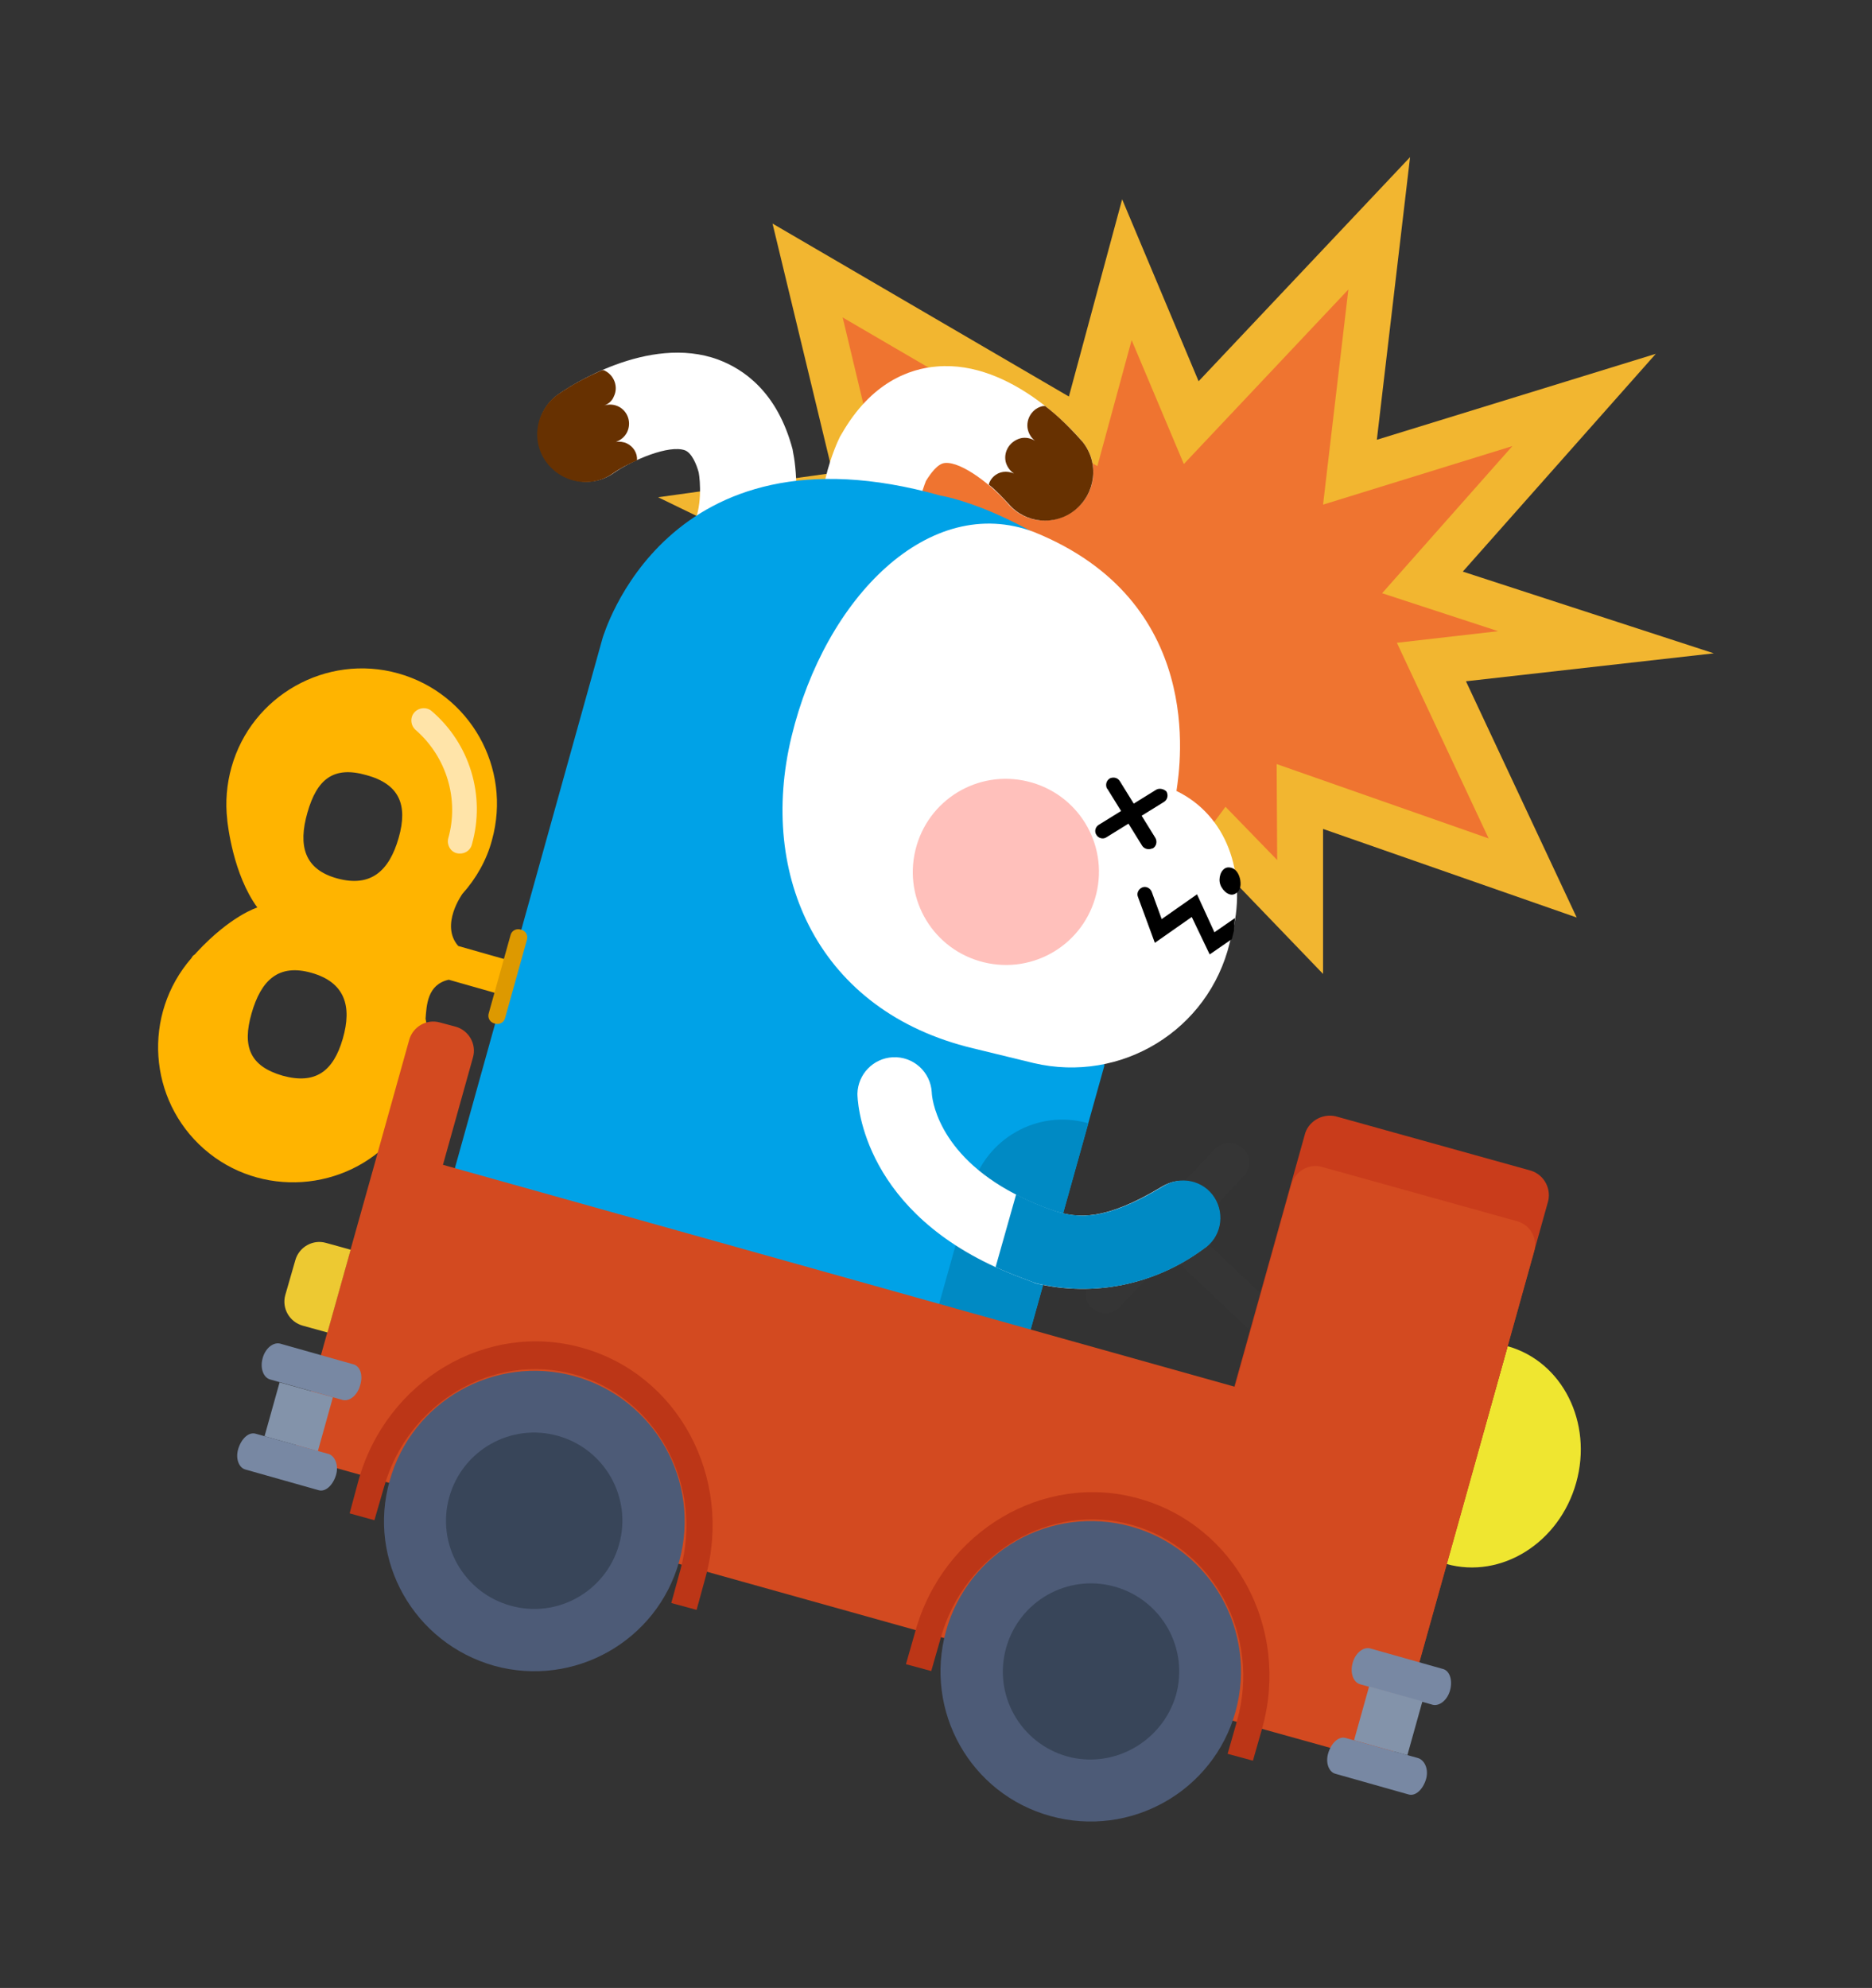 <?xml version="1.0" encoding="utf-8"?>
<!-- Generator: Adobe Illustrator 23.0.2, SVG Export Plug-In . SVG Version: 6.00 Build 0)  -->
<svg version="1.1" id="레이어_1" xmlns="http://www.w3.org/2000/svg" xmlns:xlink="http://www.w3.org/1999/xlink" x="0px"
	 y="0px" viewBox="0 0 355 377" style="enable-background:new 0 0 355 377;" xml:space="preserve">
<rect x="0" y="0" width="355" height="377" fill="#333333" stroke="none"/>
<style type="text/css">
	.st0{fill:#F2B630;}
	.st1{fill:#EF7430;}
	.st2{fill:#FFFFFF;}
	.st3{fill:#673101;}
	.st4{fill:#00A2E7;}
	.st5{fill:#008AC4;}
	.st6{fill:#FFB400;}
	.st7{fill:#DD9900;}
	.st8{fill:#FFE4A9;}
	.st9{fill:#FFC0BB;}
	.st10{fill:#353535;}
	.st11{fill:#EFE630;}
	.st12{fill:#C93C1B;}
	.st13{fill:#D34A20;}
	.st14{fill:#EDC932;}
	.st15{fill:#4D5B77;}
	.st16{fill:#384559;}
	.st17{fill:#BC3617;}
	.st18{fill:#7888A3;}
	.st19{fill:#8393AA;}
</style>
<title>자산 14</title>
<g>
	<polygon class="st0" points="233.3,166.4 250.9,184.7 250.9,157.2 299,174 278,129.2 325,123.9 277.4,108.4 314,67.1 261.1,83.4 
		267.4,29.8 227.3,72.3 212.8,37.8 202.7,75.2 146.5,42.4 157.9,89.7 124.8,94.3 148.7,105.9 137,117.3 150.3,117.7 133.7,161.2 
		171.3,154 166.8,177.4 187.8,173.2 202.5,207.9 	"/>
	<polygon class="st1" points="232.4,153 242.2,163.1 242.1,144.9 282.3,159 264.9,121.9 284.1,119.7 262.1,112.5 286.8,84.6 
		250.9,95.7 255.7,54.9 224.5,88 214.6,64.5 208.1,88.4 159.8,60.2 168.6,97 154.4,99 163.6,103.5 157.8,109.2 162.8,109.3 
		147.4,149.7 182.2,143 177.8,166.3 193.1,163.3 204.6,190.5 	"/>
</g>
<g>
	<path class="st2" d="M135.3,112.4c-0.1-0.1-0.2-0.1-0.3-0.2c-4.4-2.4-6.1-7.9-3.7-12.3c1.9-3.5,1.5-8.7,1.2-10.3
		c-0.4-1.5-1.3-3.7-2.6-4.2c-3-1.1-9.9,1.8-13.5,4.3c-4.1,2.9-9.8,1.9-12.7-2.3s-1.9-9.8,2.3-12.7l0,0c1.7-1.2,16.9-11.4,30.2-6.5
		c4.8,1.8,11.2,6.1,14.1,17l0.1,0.6c0.3,1.3,2.3,12.8-3,22.7C145,112.9,139.7,114.6,135.3,112.4z"/>
	<path class="st3" d="M118.9,84.1c-0.6-0.3-1.4-0.4-2.1-0.3c0.9-0.3,1.7-1,2.1-1.8c0.9-1.8,0.2-4-1.6-4.9c-0.8-0.4-1.8-0.5-2.7-0.2
		c0.8-0.3,1.5-0.9,1.8-1.7c0.9-1.8,0.1-4-1.7-4.9l0,0c-0.1-0.1-0.3-0.1-0.5-0.1c-3,1.3-5.8,2.8-8.4,4.6c-4.1,2.9-5.2,8.6-2.3,12.7
		s8.6,5.2,12.7,2.3l0,0c1.4-1,3-1.8,4.6-2.5C120.9,85.9,120.1,84.7,118.9,84.1z"/>
</g>
<g>
	<path class="st2" d="M166.9,112.7l0.3-0.1c4.9-1.1,8-6.1,6.9-11l0,0c-0.9-3.9,0.9-8.9,1.5-10.4c0.8-1.3,2.2-3.3,3.6-3.4
		c3.2-0.3,9.1,4.4,12,7.8c3.3,3.8,9.1,4.2,13,0.8c3.7-3.2,4.2-8.8,1.1-12.6c-1.3-1.6-13.4-15.5-27.6-14.3c-5.2,0.4-12.5,3-18.1,12.8
		l-0.3,0.5c-0.6,1.2-5.6,11.8-3.1,22.9C157.3,110.5,162,113.6,166.9,112.7z"/>
	<path class="st3" d="M190.2,89.5c0.7-0.1,1.4,0,2.1,0.3c-0.8-0.5-1.4-1.4-1.6-2.3c-0.4-2,0.9-3.9,2.9-4.4c0.9-0.2,1.9,0,2.7,0.5
		c-0.7-0.5-1.2-1.3-1.4-2.2c-0.4-2,0.9-4,2.9-4.4l0,0c0.1,0,0.3,0,0.4,0c2.6,2,4.9,4.3,7.1,6.8c3.2,4,2.5,9.7-1.4,12.9
		c-3.8,3.1-9.4,2.6-12.6-1.1c-1.2-1.3-2.4-2.6-3.8-3.7C187.8,90.7,188.9,89.7,190.2,89.5z"/>
</g>
<g>
	<path class="st4" d="M178.4,94c0,0,14.6,2.2,34.1,18.5l-3.1,89.7l-16.8,60.1c-5.6,20-34.6,29.4-64.7,21s-50.1-31.5-44.5-51.5
		l18-64.6l12.9-46.3C114.4,120.9,126,79.2,178.4,94z"/>
	<path class="st5" d="M176.6,252.6L176.6,252.6l7.6-27.1c2.7-9.6,12.6-15.2,22.1-12.5c0,0,0,0,0.1,0l-13.8,49.3
		c-1.2,4.3-3.5,8.2-6.6,11.3C178.2,269.8,174.3,261,176.6,252.6z"/>
</g>
<g>
	<path class="st6" d="M96.2,185.5l0.9-3.2l-10.2-2.9c-3.5-4,0.8-9.9,0.8-9.9l0,0c2.6-2.9,4.6-6.4,5.6-10.2
		c3.8-13.7-4.2-27.8-17.8-31.6s-27.8,4.2-31.6,17.8c-0.9,3.2-1.2,6.6-0.8,10l0,0v0.1l0,0c0.1,0.8,1.1,10.2,5.7,16.5
		c0,0-5,1.5-11.5,8.5c-0.2,0.2-0.3,0.4-0.5,0.5s-0.4,0.4-0.5,0.6l0,0c-9.3,10.7-8.2,26.9,2.4,36.2s26.9,8.2,36.2-2.4
		c5.3-6.1,7.5-14.4,5.8-22.3c0.2-2.5,0.3-6.5,4.4-7.4l10.2,2.9L96.2,185.5L96.2,185.5z M69.5,147c6.2,1.7,7.9,5.6,6.1,11.9
		s-5.3,9.4-11.6,7.7s-7.5-6.2-5.7-12.5S63.2,145.2,69.5,147z M53.6,204c-6.2-1.8-7.7-5.5-5.9-11.8s5.1-9.5,11.4-7.7
		s7.7,6.3,5.9,12.5S59.8,205.7,53.6,204z"/>
	<path class="st7" d="M95.8,193c-0.2,0.9-1.1,1.4-2,1.1l0,0c-0.9-0.2-1.4-1.1-1.1-2l4.1-14.7c0.2-0.9,1.1-1.4,2-1.1l0,0
		c0.9,0.2,1.4,1.1,1.1,2L95.8,193z"/>
	<path class="st8" d="M86.6,161.8L86.6,161.8c1.3,0.3,2.6-0.4,2.9-1.7l0,0c2.6-9.2-0.4-19.1-7.7-25.3c-1-0.8-2.5-0.6-3.3,0.4
		s-0.6,2.5,0.4,3.3l0,0l0,0c5.8,5.1,8.2,13.1,6.1,20.5C84.7,160.2,85.4,161.5,86.6,161.8z"/>
</g>
<path class="st2" d="M196.1,100.9c32.4,13.1,27.8,43.8,27,49.1c9.5,4.6,13.3,15.5,10.7,26.5l-0.6,2.3c-4,16.6-20.6,26.7-37.2,22.8
	l0,0l-11.5-2.8c-29.2-7-40.8-32.6-34.4-59.1S176.3,93.4,196.1,100.9z"/>
<path class="st9" d="M207.9,169.5c-2.3,9.5-11.8,15.3-21.3,13s-15.3-11.8-13-21.3s11.8-15.3,21.3-13l0,0
	C204.4,150.5,210.2,160,207.9,169.5z"/>
<g>
	<path d="M235.2,166.9c0.2,1.3-0.1,2.3-1.2,2.7s-2.5-1-2.7-2.3s0.5-2.9,1.8-2.8S235,165.8,235.2,166.9z"/>
	<path d="M219.2,149.8l-4.2,2.6l-2.6-4.2c-0.4-0.7-1.2-0.9-1.9-0.6c-0.7,0.4-0.9,1.2-0.6,1.9l0.1,0.1l2.6,4.2l-4.2,2.6
		c-0.7,0.4-0.9,1.3-0.5,1.9c0.4,0.7,1.3,0.9,1.9,0.5l0,0l0,0l4.2-2.6l2.6,4.2c0.4,0.6,1.2,0.8,1.9,0.5h0.1c0.7-0.4,0.9-1.3,0.5-2
		l0,0l-2.6-4.2l4.2-2.6c0.7-0.4,0.9-1.3,0.5-2l0,0C220.7,149.6,219.8,149.4,219.2,149.8z"/>
	<path d="M234.2,174.1l-3.9,2.7l-3.3-7.2l-6.7,4.7l-1.9-5.2c-0.3-0.7-1.1-1.1-1.8-0.8s-1.1,1.1-0.8,1.8l3.2,8.7l7-4.9l3.4,7.1
		l4.2-2.9l0.4-1.6C234,175.7,234.1,174.9,234.2,174.1z"/>
</g>
<path class="st10" d="M247.8,253.6l-21.5-20.4l9.5-10.1c1.4-1.5,1.4-3.9-0.1-5.3c-1.5-1.4-3.9-1.4-5.3,0.1l-23.5,24.8
	c-1.4,1.5-1.4,3.9,0.1,5.3c1.5,1.4,3.9,1.4,5.3-0.1l9.5-10l21.5,20.3L247.8,253.6z"/>
<path class="st11" d="M285.9,255.3c10.4,2.9,16.2,14.5,13,25.9s-14.2,18.3-24.6,15.4L285.9,255.3z"/>
<g>
	<path class="st12" d="M265.7,327.6c-0.6,2.6-3.3,4.2-5.9,3.6l-37-10.3c-2.6-0.8-4-3.6-3.2-6.1l27.8-99.5c0.6-2.6,3.3-4.2,5.9-3.6
		l37,10.3c2.6,0.8,4,3.6,3.2,6.1L265.7,327.6z"/>
	<path class="st13" d="M287.7,231.6l-37-10.3c-2.5-0.7-5.1,0.8-5.8,3.3L234.2,263L84,220.9l5.7-20.4c0.7-2.5-0.8-5.1-3.3-5.8l0,0
		l-3-0.8c-2.5-0.7-5.1,0.8-5.8,3.3l0,0l-5.7,20.4l-0.8,2.9l-15.6,55.6l165.2,46.2c0.5,0.3,1,0.6,1.5,0.8l37,10.3
		c0.6,0.1,1.1,0.2,1.7,0.1l2.9,0.8l1.2-4.2l15.2-54.3l10.7-38.4C291.7,234.9,290.2,232.3,287.7,231.6L287.7,231.6z"/>
</g>
<path class="st14" d="M61.8,235.7l4.7,1.3l-4.4,15.7l-4.7-1.3c-2.5-0.7-4-3.3-3.3-5.8L56,239C56.7,236.5,59.3,235,61.8,235.7z"/>
<g>
	<g>
		<path class="st15" d="M73.9,280.8c4.2-15.1,19.9-24,35.1-19.8c15.1,4.2,24,19.9,19.8,35.1c-4.2,15.1-19.9,24-35.1,19.8l0,0
			C78.5,311.6,69.6,295.9,73.9,280.8z"/>
		<path class="st16" d="M96.8,304.5c-8.9-2.5-14.1-11.7-11.6-20.6s11.7-14.1,20.6-11.6s14.1,11.7,11.6,20.6S105.7,307,96.8,304.5z"
			/>
	</g>
	<path class="st17" d="M110.4,255.6c-18.1-5.1-37.1,6.2-42.4,25.1l-1.7,6.3l4.7,1.3l1.8-6.2l0,0c4.5-16.1,20.8-25.8,36.3-21.4
		s24.4,21,19.9,37.1l0,0l-1.7,6.2l4.8,1.3l1.7-6.2C139,280.1,128.6,260.7,110.4,255.6z"/>
</g>
<g>
	<g>
		<path class="st15" d="M179.4,309.3c4.2-15.1,19.9-24,35.1-19.8c15.1,4.2,24,19.9,19.8,35.1c-4.2,15.1-19.9,24-35.1,19.8l0,0
			C184,340.2,175.2,324.5,179.4,309.3z"/>
		<path class="st16" d="M202.4,333.1c-8.9-2.5-14.1-11.7-11.6-20.6s11.7-14.1,20.6-11.6c8.9,2.5,14.1,11.7,11.6,20.6
			C220.4,330.3,211.2,335.5,202.4,333.1z"/>
	</g>
	<path class="st17" d="M216,284.2c-18.1-5.1-37.1,6.2-42.4,25.1l-1.8,6.3l4.8,1.3l1.8-6.3l0,0c4.5-16.1,20.8-25.8,36.3-21.4
		s24.4,21,19.9,37.1l0,0l-1.8,6.3l4.8,1.3l1.8-6.3C244.6,308.7,234.2,289.3,216,284.2z"/>
</g>
<g>
	<path class="st18" d="M275,320.5c-0.5,1.9-2,3.1-3.3,2.8l-13.8-3.9c-1.3-0.4-1.9-2.2-1.4-4l0,0c0.5-1.9,2-3.1,3.3-2.8l13.8,3.9
		C274.9,316.8,275.5,318.6,275,320.5L275,320.5z"/>
	
		<rect x="258.1" y="321.1" transform="matrix(0.269 -0.963 0.963 0.269 -121.87 492.205)" class="st19" width="10.6" height="10.5"/>
	<path class="st18" d="M268.9,333.4l-1.8-0.5l-10.1-2.8l-1.8-0.5c-1.3-0.4-2.7,0.9-3.3,2.8s0.1,3.7,1.4,4l13.8,3.9
		c1.3,0.4,2.7-0.9,3.3-2.8S270.2,333.8,268.9,333.4z"/>
</g>
<g>
	<path class="st18" d="M68.3,262.7c-0.5,1.9-2,3.1-3.3,2.8l-13.8-3.9c-1.3-0.4-1.9-2.2-1.4-4l0,0c0.5-1.9,2-3.1,3.3-2.8l13.8,3.9
		C68.3,259,68.9,260.8,68.3,262.7L68.3,262.7z"/>
	
		<rect x="51.4" y="263.4" transform="matrix(0.269 -0.963 0.963 0.269 -217.313 251.011)" class="st19" width="10.6" height="10.5"/>
	<path class="st18" d="M62.2,275.7l-1.8-0.5l-10.1-2.8l-1.8-0.5c-1.3-0.4-2.7,0.9-3.3,2.8s0.1,3.7,1.4,4l13.8,3.9
		c1.3,0.4,2.7-0.9,3.3-2.8S63.5,276,62.2,275.7z"/>
</g>
<g>
	<path class="st2" d="M230.2,227.1c-2.2-3.2-6.5-4.1-9.8-2.1c-10.9,6.6-16,6-20.3,4.7c-2.6-0.9-5.1-1.9-7.5-3.2
		c-15.1-7.8-15.9-18.6-15.9-19.3c-0.2-3.9-3.5-6.9-7.4-6.7c-3.7,0.2-6.6,3.2-6.7,6.9c0,0.9,0.4,21.1,26.2,32.9
		c2.4,1.1,4.8,2,7.2,2.9l0.2,0.1l0.3,0.1c11,2.6,22.5,0.2,31.6-6.5C231.4,234.7,232.3,230.4,230.2,227.1z"/>
	<path class="st5" d="M196.3,243.3l0.3,0.1c11,2.6,22.5,0.2,31.6-6.5c3.3-2.1,4.2-6.5,2.1-9.8s-6.5-4.2-9.8-2.1l0,0
		c-10.9,6.6-16,6-20.3,4.7c-2.6-0.9-5.1-1.9-7.5-3.2l-3.9,13.8c2.4,1.1,4.8,2,7.2,2.9L196.3,243.3z"/>
</g>
</svg>
